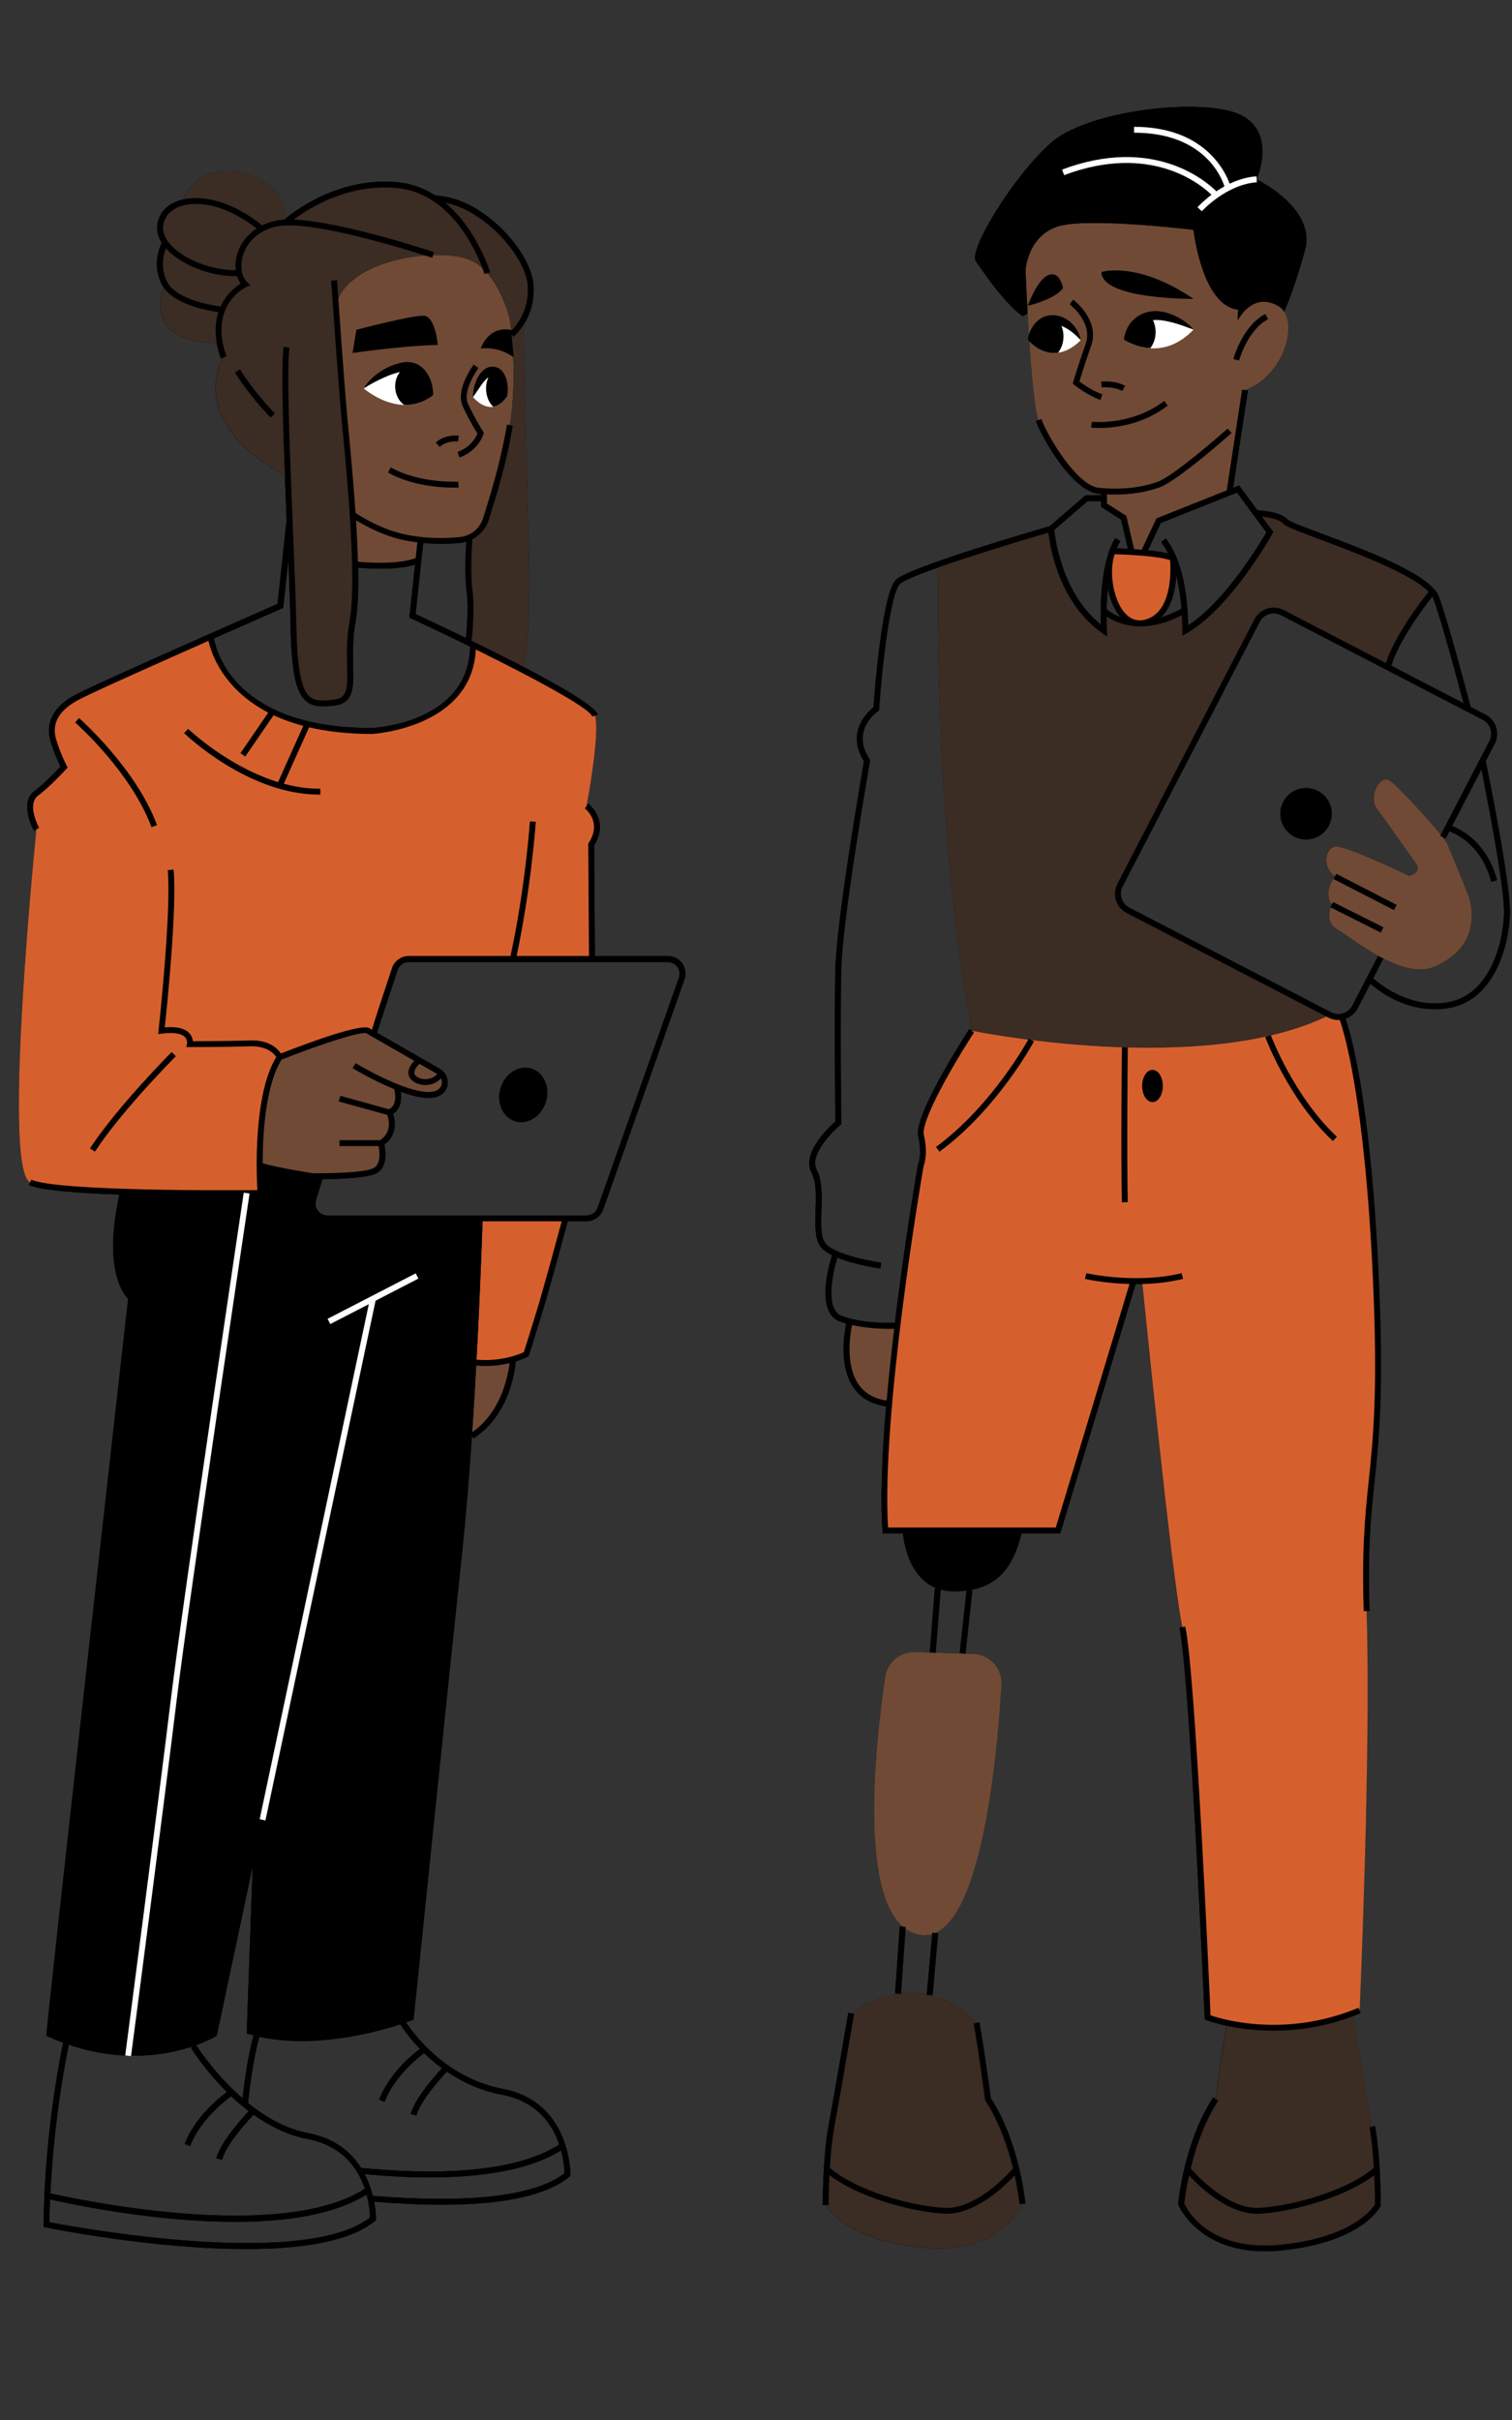 <?xml version="1.0" encoding="UTF-8"?><svg xmlns="http://www.w3.org/2000/svg" xmlns:xlink="http://www.w3.org/1999/xlink" contentScriptType="text/ecmascript" width="375" zoomAndPan="magnify" contentStyleType="text/css" viewBox="0 0 375 600" height="600" preserveAspectRatio="xMidYMid meet" version="1.0"><rect x="0" y="0" width="375" height="600" fill="#333333" stroke="none"/><path fill="rgb(0%, 0%, 0%)" d="M 368.488 188.691 L 370.703 184.43 C 372.078 181.789 371.039 178.535 368.398 177.164 L 364.738 175.266 C 364.066 172.715 359.398 154.973 356.887 147.969 C 354.902 142.441 338.578 136.344 327.781 132.301 C 323.887 130.844 319.859 129.34 319.379 128.859 C 317.832 126.977 313.25 126.598 311.863 126.523 L 307.312 120.352 L 305.824 120.949 L 309.5 96.832 L 308.785 96.73 C 317.801 93.609 321.844 81.441 318.211 76.934 C 318.297 77.051 318.414 77.152 318.488 77.27 C 318.488 77.27 320.809 72.441 323.668 62.023 C 326.527 51.637 311.746 44.5 311.676 44.473 C 311.734 44.355 316.766 32.902 307.676 28.48 C 298.543 24.062 269.859 27.199 260.582 35.484 C 251.301 43.758 240.168 62.023 242.023 64.738 C 243.699 67.203 249.113 75.211 253.652 78.422 C 254.074 78.188 254.48 77.953 254.891 77.723 C 254.992 79.398 255.094 81.18 255.211 82.988 C 255.082 83.426 254.977 83.863 254.934 84.316 C 255.066 84.449 255.195 84.578 255.328 84.711 C 255.898 93.086 256.684 101.781 257.605 104.156 L 256.918 104.422 C 258.785 109.277 266.141 121.766 272.371 122.395 C 272.617 122.426 272.867 122.426 273.113 122.453 L 273.113 122.805 L 269.219 122.805 L 260.375 130.449 C 256.234 131.645 225.684 140.574 222.27 143.695 C 218.84 146.832 216.93 171.227 216.637 175.383 C 215.25 176.465 209.719 181.453 214.285 188.746 C 213.676 192.293 207.457 228.168 207.184 240.379 C 206.918 252.316 207.152 275.016 207.184 278.066 C 205.68 279.379 198.703 285.871 201.273 290.73 C 202.512 293.062 202.395 296.637 202.281 300.109 C 202.176 303.539 202.074 306.777 203.285 308.762 C 203.871 309.711 204.992 310.527 206.363 311.211 C 205.488 313.984 202.324 325.363 208.219 327.609 C 208.758 327.816 209.328 328.004 209.895 328.164 C 209.371 330.586 208 338.727 211.75 344.098 C 213.543 346.664 216.242 348.195 219.773 348.68 C 218.797 360.191 218.301 371.219 218.883 379.492 L 218.926 380.176 L 223.945 380.176 C 224.195 382.746 225.566 391.398 232.566 393.891 L 231.867 393.832 L 230.613 409.676 L 231.344 409.734 L 226.895 409.605 C 223.23 409.488 220.066 412.129 219.523 415.762 C 217.293 430.848 213.02 468.285 223.902 477.707 L 223.156 477.648 L 221.992 494.266 L 222.734 494.324 C 219.203 494.836 215.309 496.281 211.105 499.184 L 210.375 499.055 C 210.348 499.258 206.875 519.551 205.461 527.168 C 204.031 534.855 204.047 546.602 204.047 546.719 L 204.773 546.719 C 204.773 546.719 209.035 555.281 228.73 557.281 C 248.355 559.266 253.52 546.527 253.562 546.426 L 254.293 546.352 C 254.234 545.727 252.773 531.047 245.699 520.18 C 245.523 518.809 244.27 509.25 242.914 501.418 L 242.184 501.547 C 242.152 501.52 237.805 496.398 230.539 494.648 L 231.285 494.719 L 232.672 479.312 L 231.91 479.242 C 243.773 474.047 247.363 434.449 248.355 417.703 C 248.602 413.633 245.438 410.16 241.352 410.027 L 239.441 409.969 L 241.148 394.344 L 240.387 394.258 C 249.215 392.812 251.812 386.086 253.375 380.148 L 262.945 380.148 L 281.648 318.348 C 281.691 318.348 281.723 318.348 281.766 318.348 C 282.262 318.348 282.785 318.316 283.297 318.316 C 284.055 325.832 290.797 392.637 293.219 403.402 L 292.504 403.562 C 295.027 414.785 298.734 499.344 298.762 500.207 L 298.777 500.672 L 299.215 500.848 C 299.273 500.875 301.082 501.562 304.176 502.234 C 302.746 510.594 301.492 520.426 301.492 520.426 L 300.879 520.02 C 293.73 530.887 292.254 545.695 292.195 546.324 L 292.184 546.496 L 292.242 546.66 C 292.285 546.773 297.055 558.168 313.762 558.168 C 315.043 558.168 316.402 558.098 317.832 557.949 C 337.703 555.938 342.184 547.359 342.355 546.992 L 342.43 546.848 L 342.43 546.672 C 342.43 546.555 342.445 534.812 341.016 527.125 L 340.301 527.254 C 339.031 520.398 336.125 503.488 335.5 499.84 C 336.141 499.605 336.785 499.375 337.426 499.098 L 337.148 498.41 C 337.148 498.293 340.008 434.16 338.871 399.363 L 339.598 399.332 C 339.09 383.941 339.934 375.887 340.824 367.352 C 341.977 356.336 343.16 344.945 341.891 316.887 C 339.875 272.625 334.914 256.094 333.648 252.52 C 334.902 252.082 335.996 251.191 336.668 249.922 L 339.816 243.84 C 341.816 245.602 347.77 250.168 355.766 250.168 C 356.801 250.168 357.867 250.098 358.961 249.922 C 370.543 248.141 374.133 234.473 374.426 226.68 C 374.762 219.457 369.129 191.812 368.488 188.691 Z M 229.855 494.5 C 227.914 494.105 225.77 493.961 223.465 494.211 L 224.586 478.219 C 225.492 478.875 226.5 479.371 227.609 479.633 C 228.891 479.941 230.086 479.867 231.211 479.516 Z M 238.738 409.953 L 232.07 409.75 L 233.312 394.109 C 234.332 394.402 235.473 394.562 236.742 394.562 C 237.805 394.562 238.785 394.477 239.719 394.359 L 238.023 409.867 Z M 362.988 174.363 L 345.043 165.055 C 347.082 158.504 353.301 150.332 355.238 147.898 C 355.34 148.086 355.445 148.277 355.516 148.465 C 357.734 154.68 361.703 169.488 362.988 174.363 Z M 307.109 79.211 L 306.961 79.211 C 306.992 78.422 307.02 77.605 307.051 76.758 C 307.02 77.59 306.992 78.395 306.977 79.164 Z M 287.895 153.078 C 290.738 150.406 291.555 145.984 291.715 142.645 C 292.301 144.922 292.766 147.648 293.027 150.934 C 291.176 151.926 289.469 152.609 287.895 153.078 Z M 277.984 153.047 C 276.105 152.363 274.922 151.441 274.469 151.047 C 274.5 149.504 274.586 147.723 274.746 145.883 C 275.316 148.73 276.426 151.355 277.984 153.047 Z M 306.801 122.133 L 314.082 131.996 C 312.578 134.59 303.984 149.008 294.676 155.062 C 294.504 145.359 292.574 137.902 289.117 133.496 L 287.965 134.402 C 288.551 135.133 289.148 136.066 289.73 137.23 C 288.332 136.898 286.551 136.633 284.711 136.445 L 287.895 129.66 Z M 317.832 76.48 C 317.57 76.219 317.277 76 316.941 75.809 C 317.277 76 317.57 76.234 317.832 76.48 Z M 254.352 67.145 C 254.367 67.523 254.422 68.91 254.527 70.965 C 254.422 68.895 254.367 67.508 254.352 67.145 Z M 269.742 124.262 L 273.086 124.262 L 273.086 125.648 L 278.043 128.844 L 279.75 136.078 C 278.598 136.02 277.621 135.977 276.938 135.965 C 277.215 135.336 277.52 134.738 277.855 134.199 L 276.629 133.41 C 272.91 139.273 272.879 150.668 273.012 154.844 C 263.453 147.184 261.703 133.746 261.457 131.395 Z M 208.742 326.227 C 204.645 324.664 206.422 315.895 207.707 311.797 C 211.922 313.547 217.496 314.363 218.371 314.496 L 218.578 313.051 C 215.25 312.582 206.262 310.773 204.539 307.973 C 203.547 306.367 203.652 303.336 203.754 300.141 C 203.871 296.492 203.988 292.715 202.57 290.027 C 200.688 286.484 206.133 280.824 208.395 278.941 L 208.656 278.723 L 208.656 278.371 C 208.656 278.125 208.379 253.117 208.656 240.395 C 208.934 227.715 215.715 189.098 215.773 188.703 L 215.82 188.426 L 215.66 188.18 C 210.988 181.016 217.453 176.551 217.73 176.363 L 218.023 176.156 L 218.051 175.809 C 218.84 164.5 220.883 146.906 223.246 144.746 C 224.18 143.887 227.84 142.398 232.625 140.703 C 232.508 148.234 231.957 208.516 241.031 255.523 L 240.418 255.129 C 239.004 257.32 226.586 276.664 227.77 281.668 C 228.82 286.164 227.754 288.598 227.754 288.613 L 227.695 288.805 C 227.637 289.137 224.527 307.027 221.977 327.945 C 220.035 328.035 213.617 328.094 208.742 326.227 Z M 335.426 249.309 C 334.434 251.234 332.055 251.992 330.129 250.988 L 280.117 225.062 C 279.184 224.578 278.496 223.762 278.176 222.758 C 277.855 221.75 277.941 220.684 278.438 219.75 L 312.418 154.199 C 313.41 152.273 315.805 151.531 317.715 152.523 L 367.727 178.449 C 369.656 179.441 370.414 181.816 369.406 183.742 L 357.355 206.969 C 354.102 202.914 346.836 195.066 344.777 193.59 C 342.211 191.738 339.207 197.59 341.496 200.578 C 343.785 203.57 351.488 214.57 351.488 214.57 C 351.488 214.57 352.203 216.426 349.492 217.141 C 349.492 217.141 333.5 209.438 331.078 209.859 C 328.656 210.281 327.797 214.996 331.078 217.285 C 331.078 217.285 327.941 220.859 330.289 224.273 C 330.289 224.273 330.277 224.289 330.262 224.316 L 329.957 224.914 L 330 224.945 C 329.547 226.227 328.977 229.043 331.777 230.547 C 333.66 231.555 337.777 234.836 342.445 237.332 L 341.789 236.996 Z M 373.023 226.695 C 372.746 234.047 369.434 246.918 358.801 248.551 C 349.504 249.98 342.27 244.086 340.562 242.555 L 343.086 237.695 C 347.449 239.941 352.234 241.371 356.055 239.562 C 360.637 237.391 362.855 234.867 364.039 232.078 C 365.48 228.637 365.305 224.727 363.906 221.27 C 362.156 216.949 359.484 210.43 358.918 209.16 C 358.785 208.867 358.391 208.312 357.852 207.613 L 358.508 207.949 L 359.457 206.125 C 361.324 206.781 367.465 209.598 369.875 218.629 L 371.289 218.246 C 368.777 208.867 362.445 205.688 360.129 204.824 L 367.422 190.762 C 368.809 197.691 373.258 220.422 373.023 226.695 Z M 326.848 196.102 C 323.727 194.48 319.875 195.707 318.254 198.828 C 316.637 201.953 317.859 205.805 320.984 207.422 C 324.105 209.043 327.957 207.816 329.574 204.695 C 331.195 201.57 329.984 197.719 326.848 196.102 Z M 131.781 264.934 C 128.688 263.984 125.273 266.145 124.164 269.75 C 123.055 273.352 124.676 277.043 127.77 277.992 C 130.863 278.941 134.277 276.781 135.387 273.176 C 136.492 269.59 134.875 265.898 131.781 264.934 Z M 165.629 237.023 L 147.539 237.023 L 147.348 209.609 C 151.258 203.324 145.961 199.312 145.906 199.266 L 145.465 199.852 C 145.465 199.82 148.895 181.805 147.555 177.426 L 148.254 177.207 C 147.625 175.137 139.367 170.32 129.941 165.406 C 132.234 155.777 130.82 126.918 130.629 116.531 C 130.469 107.324 129.93 86.168 129.781 80.594 C 131.199 78.449 132.613 75.109 132.293 70.633 C 131.707 62.418 119.816 48.938 107.984 48.484 C 105.375 46.805 102.355 45.582 98.852 45.215 C 84.465 43.684 73.277 52.133 70.797 54.188 C 71 46.18 62.172 41.789 54.676 42.516 C 48.516 43.113 46.195 47.578 45.496 49.434 C 44.387 49.68 43.367 50.047 42.477 50.57 C 40.742 51.59 39.59 53.125 39.121 54.992 C 38.699 56.727 39.035 58.508 40.086 60.199 C 39.441 61.555 37.648 66.18 40.289 70.852 C 40.375 71.012 40.492 71.156 40.594 71.316 C 39.5 74.336 36.961 84.781 53.754 85.105 C 53.961 86.27 54.281 87.512 54.746 88.84 L 55.418 88.605 C 55.258 88.852 45.539 104.012 70.637 117.945 C 70.766 121.535 70.926 125.227 71.074 128.887 L 68.824 149.723 C 64.199 151.777 24.238 169.316 18.781 172.219 C 11.867 175.91 11.562 180.52 12.523 183.73 C 13.414 186.707 14.523 189.082 15.004 190.062 C 13.984 191.156 10.891 194.395 8.598 196.07 C 5.199 198.566 7.316 203.805 8.379 205.934 L 9.035 205.613 C 9.008 205.863 0.398 289.926 7.477 293.164 L 7.168 293.836 C 10 295.121 19.309 295.82 29.625 296.199 C 25.102 316.363 31.781 322.023 31.781 322.023 C 31.781 322.023 11.504 501.883 11.504 504.742 C 13.152 505.5 14.77 506.145 16.359 506.711 L 15.645 506.551 C 15.602 506.758 11.066 527.488 10.789 551.547 L 10.789 552.145 L 11.387 552.262 C 13.035 552.598 38.289 557.617 61.035 557.617 C 74.211 557.617 86.539 555.938 92.973 550.684 L 93.234 550.465 L 93.234 550.133 C 93.234 550.074 93.25 548.336 92.781 545.871 C 98.883 546.367 104.484 546.629 109.547 546.629 C 124.938 546.629 135.547 544.309 141.191 539.715 L 141.453 539.496 L 141.453 539.16 C 141.453 538.984 141.629 521.098 124.676 517.875 C 110.348 515.16 102.297 503.852 100.703 501.402 C 101.902 500.992 102.574 500.715 102.574 500.715 C 102.574 500.715 110.859 420.227 114.566 385.398 C 115.559 376.18 116.375 365.996 117.059 356.004 L 117.453 356.613 C 126.297 350.852 127.711 340.027 127.914 337.531 C 129.711 336.977 130.773 336.422 130.863 336.363 L 131.125 336.219 L 131.211 335.941 C 131.211 335.941 132.672 331.375 134.672 324.797 C 136.449 318.973 140.055 305.594 140.812 302.766 L 145.48 302.766 C 147.336 302.766 148.996 301.582 149.609 299.848 L 169.758 242.848 C 170.238 241.488 170.035 240.031 169.203 238.848 C 168.371 237.711 167.074 237.023 165.629 237.023 Z M 126.91 82.93 C 126.938 83.309 126.98 83.703 127.012 84.125 C 126.965 83.703 126.938 83.309 126.91 82.93 Z M 127.012 84.215 C 127.039 84.621 127.082 85.059 127.113 85.512 C 127.082 85.059 127.055 84.621 127.012 84.215 Z M 83.926 73.988 C 83.941 73.973 83.941 73.957 83.957 73.93 C 83.941 73.957 83.926 73.973 83.926 73.988 Z M 85.516 71.449 C 85.574 71.375 85.633 71.316 85.691 71.242 C 85.633 71.316 85.574 71.375 85.516 71.449 Z M 84.539 72.82 C 84.57 72.762 84.598 72.719 84.625 72.66 C 84.598 72.703 84.582 72.762 84.539 72.82 Z M 89.383 68.094 C 89.426 68.062 89.457 68.047 89.5 68.02 C 89.457 68.047 89.426 68.078 89.383 68.094 Z M 92.637 66.355 C 92.652 66.34 92.68 66.34 92.695 66.328 C 92.68 66.34 92.664 66.355 92.637 66.355 Z M 96.227 65.027 C 96.242 65.027 96.254 65.027 96.254 65.016 C 96.242 65.027 96.227 65.027 96.227 65.027 Z M 99.961 64.082 C 99.977 64.082 99.988 64.082 100.004 64.066 C 100.004 64.082 99.977 64.082 99.961 64.082 Z M 101.754 63.758 C 101.812 63.746 101.887 63.746 101.945 63.73 C 101.887 63.746 101.828 63.746 101.754 63.758 Z M 103.754 63.48 C 103.77 63.48 103.797 63.48 103.812 63.48 C 103.785 63.48 103.77 63.48 103.754 63.48 Z M 87.996 69.07 C 88.012 69.055 88.012 69.055 88.027 69.039 C 88.027 69.039 88.012 69.055 87.996 69.07 Z M 120.883 67.715 C 120.941 67.773 120.984 67.828 121.027 67.887 C 120.969 67.828 120.91 67.77 120.883 67.715 Z M 118.344 65.453 C 118.52 65.582 118.707 65.699 118.883 65.832 C 118.723 65.699 118.535 65.582 118.344 65.453 Z M 126.457 105.383 C 126.574 104.684 126.66 103.996 126.762 103.297 C 126.676 103.996 126.574 104.699 126.457 105.383 Z M 121.262 68.18 C 121.48 68.441 121.684 68.719 121.891 68.996 C 121.699 68.719 121.48 68.457 121.262 68.18 Z M 122.109 69.305 C 122.34 69.652 122.574 70.004 122.793 70.355 C 122.59 70.004 122.355 69.652 122.109 69.305 Z M 122.852 70.441 C 123.086 70.82 123.305 71.199 123.508 71.594 C 123.305 71.199 123.086 70.82 122.852 70.441 Z M 123.699 71.945 C 123.844 72.207 123.977 72.469 124.105 72.746 C 123.977 72.469 123.844 72.207 123.699 71.945 Z M 124.297 73.141 C 124.414 73.402 124.531 73.664 124.648 73.914 C 124.543 73.664 124.43 73.402 124.297 73.141 Z M 124.793 74.25 C 124.938 74.586 125.07 74.922 125.188 75.242 C 125.07 74.922 124.938 74.586 124.793 74.25 Z M 125.332 75.637 C 125.406 75.84 125.477 76.027 125.535 76.219 C 125.477 76.016 125.422 75.824 125.332 75.637 Z M 125.684 76.598 C 125.742 76.773 125.801 76.934 125.844 77.094 C 125.801 76.949 125.742 76.773 125.684 76.598 Z M 119.672 66.504 C 119.613 66.457 119.57 66.414 119.512 66.355 C 119.555 66.398 119.613 66.445 119.672 66.504 C 119.672 66.488 119.672 66.504 119.672 66.504 Z M 117.73 65.027 C 117.324 64.797 116.914 64.578 116.477 64.387 C 116.898 64.578 117.324 64.797 117.73 65.027 Z M 114.551 63.805 C 114.625 63.816 114.695 63.832 114.77 63.848 C 114.695 63.832 114.625 63.816 114.551 63.805 Z M 115.512 64.066 C 115.559 64.082 115.617 64.094 115.66 64.109 C 115.617 64.094 115.559 64.082 115.512 64.066 Z M 113.516 63.598 C 113.602 63.613 113.691 63.629 113.777 63.645 C 113.691 63.629 113.602 63.613 113.516 63.598 Z M 108.742 63.203 C 108.848 63.203 108.961 63.203 109.066 63.203 C 108.949 63.219 108.848 63.219 108.742 63.203 Z M 110.012 63.25 C 110.129 63.25 110.262 63.262 110.379 63.262 C 110.246 63.25 110.129 63.25 110.012 63.25 Z M 111.238 63.32 C 111.355 63.336 111.473 63.336 111.59 63.352 C 111.473 63.336 111.355 63.32 111.238 63.32 Z M 112.406 63.438 C 112.508 63.453 112.609 63.469 112.711 63.48 C 112.609 63.469 112.508 63.453 112.406 63.438 Z M 86.758 70.121 C 86.715 70.164 86.668 70.207 86.625 70.25 C 86.668 70.207 86.715 70.164 86.758 70.121 Z M 127.07 100.48 C 127.129 99.855 127.172 99.242 127.215 98.613 C 127.172 99.227 127.129 99.855 127.07 100.48 Z M 126.852 102.641 C 126.922 102.086 126.98 101.531 127.023 100.977 C 126.965 101.531 126.91 102.086 126.852 102.641 Z M 127.391 93.145 C 127.391 92.809 127.391 92.473 127.391 92.152 C 127.391 92.473 127.391 92.809 127.391 93.145 Z M 127.301 88.957 C 127.301 88.809 127.289 88.664 127.289 88.504 C 127.289 88.664 127.301 88.809 127.301 88.957 Z M 127.375 91.289 C 127.359 90.777 127.359 90.27 127.332 89.773 C 127.348 90.27 127.359 90.766 127.375 91.289 Z M 127.375 94.047 C 127.375 94.574 127.359 95.098 127.348 95.621 C 127.359 95.098 127.375 94.574 127.375 94.047 Z M 127.316 96.527 C 127.301 96.949 127.289 97.359 127.258 97.781 C 127.289 97.359 127.301 96.938 127.316 96.527 Z M 126.805 81.98 C 126.617 80.262 126.469 79.223 126.469 79.223 C 126.469 79.223 126.457 79.18 126.441 79.121 C 126.457 79.18 126.469 79.223 126.469 79.223 C 126.469 79.223 126.617 80.246 126.805 81.98 Z M 125.961 77.43 C 126.031 77.664 126.09 77.883 126.148 78.07 C 126.09 77.867 126.031 77.664 125.961 77.43 Z M 126.223 78.305 C 126.25 78.422 126.281 78.523 126.309 78.625 C 126.281 78.539 126.25 78.422 126.223 78.305 Z M 126.367 78.816 C 126.398 78.902 126.414 78.961 126.426 79.02 C 126.398 78.977 126.383 78.891 126.367 78.816 Z M 104.965 134.637 C 106.469 134.766 107.914 134.84 109.254 134.84 C 111.094 134.84 112.758 134.738 114.141 134.605 C 114.668 134.562 115.164 134.445 115.645 134.301 C 115.484 136.734 115.191 142.617 115.734 146.699 C 116.242 150.582 115.777 155.965 115.559 158.184 C 110.129 155.543 105.477 153.367 103.07 152.246 Z M 53.754 504.742 L 62.668 462.68 L 61.18 504.176 C 61.75 504.348 62.32 504.508 62.887 504.656 C 62.727 505.18 61.254 510.215 60.16 520.25 C 53.566 514.531 49.277 508.039 48.648 507.062 C 51.93 505.879 53.754 504.742 53.754 504.742 Z M 69.848 150.887 L 70.242 150.715 L 71.523 138.793 C 71.773 145.082 71.977 150.828 72.066 155.367 C 72.285 166.426 73.348 171.59 75.859 173.777 C 77.039 174.816 78.441 175.121 80.09 175.121 C 80.98 175.121 81.941 175.035 82.977 174.918 C 87.809 174.363 87.707 170.309 87.59 165.172 C 87.516 162.137 87.414 158.344 88.188 154.156 C 88.77 150.945 88.93 146.148 88.828 140.734 C 90.93 140.91 92.797 140.996 94.402 140.996 C 98.91 140.996 101.566 140.426 102.938 139.977 L 101.523 153.137 L 102.004 153.355 C 106.395 155.383 111.473 157.805 116.594 160.312 C 116.23 179.09 93.176 180.461 92.215 180.504 C 58.496 180.504 53.668 161.727 53.055 158.285 C 62.203 154.242 69.672 150.961 69.848 150.887 Z M 17.062 506.945 C 22.285 508.711 27.145 509.5 31.504 509.66 L 32.512 509.789 C 32.512 509.777 32.512 509.73 32.527 509.688 C 38.961 509.789 44.258 508.566 47.949 507.309 L 47.336 507.691 C 47.582 508.098 50.852 513.32 56.266 518.691 C 54.18 520.223 48.344 524.949 45.805 531.543 L 47.16 532.07 C 49.609 525.691 55.594 520.996 57.328 519.727 C 58.672 520.996 60.129 522.25 61.691 523.434 C 59.941 525.285 54.863 530.902 53.637 535.09 L 55.039 535.496 C 56.191 531.559 61.34 525.926 62.887 524.309 C 66.785 527.078 71.262 529.371 76.195 530.305 C 85.008 531.98 88.828 537.758 90.492 542.66 C 69.527 556.199 18.402 545.156 12.496 543.812 C 13.43 524.074 16.797 508.172 17.062 506.945 Z M 12.246 550.961 C 12.277 549.051 12.336 547.156 12.406 545.301 C 17.004 546.352 37.938 550.875 58.309 550.875 C 70.648 550.875 82.758 549.195 90.914 544.105 C 91.629 546.746 91.746 548.949 91.762 549.797 C 75.289 562.621 18.695 552.203 12.246 550.961 Z M 139.996 538.824 C 132.715 544.484 116.285 546.41 92.445 544.41 C 92.039 542.75 91.398 540.895 90.434 539.043 C 95.453 539.508 100.922 539.859 106.484 539.859 C 118.594 539.859 130.949 538.27 139.148 533.164 C 139.863 535.789 139.98 537.992 139.996 538.824 Z M 104.133 507.98 C 101.812 509.746 96.43 514.328 94.023 520.574 L 95.379 521.098 C 97.684 515.117 103.082 510.621 105.168 509.031 C 106.453 510.273 107.926 511.555 109.605 512.781 C 107.637 514.898 103.012 520.148 101.844 524.117 L 103.242 524.527 C 104.336 520.805 109.008 515.566 110.816 513.629 C 114.492 516.121 119.016 518.312 124.398 519.332 C 133.211 520.996 137.035 526.789 138.695 531.691 C 126.91 539.305 105.594 539.07 89.543 537.496 C 87.121 533.66 83.109 530.129 76.441 528.875 C 70.824 527.809 65.746 524.832 61.516 521.391 C 62.641 510.492 64.289 505.109 64.305 505.051 L 63.648 504.844 C 77.359 508.082 92.695 504.043 99.262 501.914 C 99.727 502.641 101.348 505.094 104.133 507.98 Z M 117.703 345.762 C 117.527 348.824 117.324 351.945 117.117 355.098 C 117.324 351.945 117.512 348.824 117.703 345.762 Z M 168.387 242.395 L 148.238 299.395 C 147.832 300.562 146.723 301.352 145.48 301.352 L 81.168 301.352 C 80.234 301.352 79.375 300.914 78.82 300.152 C 78.266 299.395 78.105 298.445 78.383 297.559 L 79.988 292.348 C 83.809 292.32 90.957 292.102 93.293 290.934 C 96.254 289.461 95.641 285.242 95.32 283.754 C 98.371 281.598 98.18 278.168 97.496 276.152 C 99.449 274.898 99.656 272.492 99.379 270.668 C 101.363 271.398 103.332 271.953 105.066 272.141 C 105.492 272.184 105.898 272.215 106.277 272.215 C 108.234 272.215 109.621 271.617 110.438 270.422 C 111.004 269.59 111.18 268.566 110.945 267.562 C 110.699 266.465 109.984 265.504 109.008 264.949 C 101.449 260.617 96.195 257.598 93.496 256.051 C 94.008 254.402 95.859 248.812 98.605 240.527 C 98.996 239.328 100.121 238.527 101.375 238.527 L 165.613 238.527 C 166.578 238.527 167.453 238.98 168.008 239.77 C 168.562 240.555 168.707 241.488 168.387 242.395 Z M 168.387 242.395 " fill-opacity="1" fill-rule="nonzero"/><path fill="rgb(43.919%, 29.019%, 20.779%)" d="M 126.457 105.383 C 124.879 114.91 122.227 123.195 120.52 128.652 C 119.629 131.543 117.09 133.586 114.07 133.875 C 111.441 134.125 108.016 134.242 104.324 133.832 L 103.785 138.836 C 103.785 138.836 100.105 141.082 88.07 139.93 C 87.984 136.008 87.766 131.777 87.488 127.59 C 86.801 117.07 85.723 106.871 85.34 102.641 C 84.816 96.922 83.867 83.543 83.301 75.648 C 86.496 63.789 109.168 61.367 116.461 64.387 C 123.785 67.438 126.457 79.211 126.457 79.211 C 126.457 79.211 128.543 92.703 126.457 105.383 Z M 108.641 265.547 C 104.336 263.082 92.941 256.547 91.25 255.539 C 89.148 254.312 69.367 262.105 69.367 262.105 C 65.105 268.609 64.391 281.129 64.406 288.934 C 67.645 290.086 77.535 291.605 77.535 291.605 C 77.535 291.605 89.91 291.793 92.957 290.277 C 96.008 288.746 94.477 283.418 94.477 283.418 C 98.852 280.766 96.574 275.816 96.574 275.816 C 99.887 274.332 98.445 269.793 98.34 269.488 C 100.703 270.422 103.098 271.18 105.141 271.398 C 107.797 271.691 109.152 270.961 109.824 269.984 C 110.832 268.496 110.188 266.438 108.641 265.547 Z M 364.039 232.078 C 365.48 228.637 365.305 224.727 363.906 221.27 C 362.156 216.949 359.484 210.43 358.918 209.16 C 358.055 207.234 347.359 195.461 344.793 193.605 C 342.227 191.754 339.219 197.605 341.512 200.594 C 343.801 203.586 351.504 214.586 351.504 214.586 C 351.504 214.586 352.219 216.438 349.504 217.152 C 349.504 217.152 333.516 209.449 331.094 209.875 C 328.672 210.297 327.812 215.008 331.094 217.301 C 331.094 217.301 327.957 220.875 330.305 224.289 C 330.305 224.289 328.09 228.562 331.809 230.562 C 335.516 232.559 347.93 243.398 356.07 239.547 C 360.637 237.402 362.855 234.867 364.039 232.078 Z M 118.141 337.84 C 117.832 343.645 117.469 349.801 117.047 356.031 C 126.66 349.773 127.215 336.992 127.215 336.992 C 125.039 337.621 121.875 338.176 118.141 337.84 Z M 316.941 75.809 C 310.625 72.266 307.109 79.211 307.109 79.211 L 306.961 79.211 C 306.992 78.422 307.02 77.605 307.051 76.758 C 298.105 75.809 296.004 56.977 296.004 56.977 C 296.004 56.977 272.414 54.117 263.66 55.824 C 254.906 57.543 254.336 67.027 254.336 67.027 C 254.336 67.027 255.664 99.211 257.574 104.156 C 259.473 109.105 266.707 121.098 272.414 121.664 C 272.879 121.711 273.348 121.754 273.812 121.766 L 273.812 125.238 L 278.688 128.375 L 280.684 136.852 C 281.617 136.91 282.609 136.984 283.602 137.07 L 287.352 129.09 L 304.906 122.102 L 308.77 96.719 C 318.664 93.289 322.602 78.961 316.941 75.809 Z M 210.758 327.625 C 210.758 327.625 205.781 346.605 220.531 348.035 L 220.547 348.035 C 221.102 341.574 221.816 334.992 222.574 328.66 C 222.195 328.691 216.156 329.027 210.758 327.625 Z M 241.379 410.043 L 226.895 409.605 C 223.23 409.488 220.066 412.129 219.523 415.762 C 217.074 432.348 212.141 475.941 227.609 479.633 C 242.969 483.297 247.273 436.363 248.383 417.715 C 248.617 413.633 245.449 410.16 241.379 410.043 Z M 241.379 410.043 " fill-opacity="1" fill-rule="nonzero"/><path fill="rgb(23.14%, 17.249%, 14.119%)" d="M 130.645 116.531 C 130.832 127.195 132.32 157.352 129.77 166.148 C 125.246 163.801 120.461 161.406 116.172 159.305 C 116.23 158.883 117.117 151.59 116.461 146.598 C 115.82 141.652 116.418 133.816 116.461 133.25 C 118.375 132.375 119.875 130.738 120.52 128.652 C 122.227 123.195 124.879 114.91 126.457 105.383 C 127.871 96.762 127.359 87.758 126.895 82.887 C 126.676 80.594 126.457 79.211 126.457 79.211 C 126.457 79.211 124.879 72.281 120.852 67.684 C 119.613 66.285 118.168 65.102 116.461 64.387 C 114.406 63.539 111.137 63.117 107.418 63.219 C 97.949 63.48 85.59 67.145 83.301 75.648 C 83.867 83.543 84.816 96.922 85.34 102.641 C 85.723 106.871 86.801 117.07 87.488 127.59 C 88.156 137.832 88.48 148.395 87.441 154.023 C 85.344 165.434 89.527 173.43 82.875 174.188 C 76.207 174.945 73.16 174.566 72.781 155.352 C 72.605 146.102 71.934 131.746 71.422 118.352 C 45.148 104.188 55.461 88.574 55.461 88.574 C 55.023 87.352 54.719 86.199 54.512 85.105 C 33.973 85.074 40.961 70.484 40.961 70.484 C 38.055 65.336 40.961 60.141 40.961 60.141 C 39.879 58.594 39.426 56.902 39.863 55.152 C 40.508 52.57 42.535 50.922 45.262 50.234 C 45.262 50.234 46.898 43.262 54.703 42.504 C 62.508 41.742 71.789 46.527 70.781 55.168 L 70.797 55.168 C 71.133 54.859 82.918 44.254 98.809 45.93 C 102.266 46.297 105.258 47.508 107.809 49.184 C 119.117 49.477 131.023 62.766 131.59 70.676 C 131.855 74.309 130.891 77.184 129.77 79.211 C 129.77 79.211 130.453 105.879 130.645 116.531 Z M 311.762 153.879 C 312.945 151.59 315.758 150.699 318.051 151.879 L 344.164 165.418 C 346.398 157.367 355.27 146.699 355.27 146.699 C 349.258 139.434 320.27 131.105 318.793 129.324 C 317.234 127.414 311.469 127.238 311.469 127.238 L 314.941 131.949 C 314.941 131.949 304.859 150.07 293.961 156.344 C 293.949 155.906 293.977 153.98 293.785 151.355 C 280.789 158.605 273.727 151.355 273.727 151.355 C 273.684 154.301 273.812 156.344 273.812 156.344 C 261.793 147.926 260.711 131.09 260.711 131.09 C 260.711 131.09 243.949 135.934 232.625 139.93 C 232.625 139.93 231.312 205.309 241.016 255.539 C 241.016 255.539 298.191 267.27 329.781 251.629 L 279.766 225.703 C 277.488 224.523 276.586 221.707 277.781 219.43 Z M 253.578 546.41 C 253.578 546.41 248.441 559.266 228.746 557.266 C 209.051 555.266 204.789 546.703 204.789 546.703 C 204.789 546.703 204.762 535 206.191 527.285 C 207.621 519.582 211.105 499.168 211.105 499.168 C 229.43 486.449 242.199 501.547 242.199 501.547 C 243.684 510.055 245.012 520.441 245.012 520.441 C 252.148 531.281 253.578 546.41 253.578 546.41 Z M 341.758 546.703 C 341.758 546.703 337.5 555.266 317.801 557.266 C 298.105 559.266 292.969 546.41 292.969 546.41 C 292.969 546.41 294.398 531.281 301.535 520.441 C 301.535 520.441 302.863 510.055 304.336 501.547 C 310.551 502.918 322.195 504.172 335.441 499.168 C 335.441 499.168 338.93 519.582 340.359 527.285 C 341.773 535 341.758 546.703 341.758 546.703 Z M 341.758 546.703 " fill-opacity="1" fill-rule="nonzero"/><path fill="rgb(83.919%, 37.65%, 17.65%)" d="M 140.242 302.078 C 140.242 302.078 135.969 318.055 133.969 324.621 C 131.973 331.188 130.512 335.754 130.512 335.754 C 130.512 335.754 125.449 338.48 118.141 337.84 C 119.234 317.836 119.699 302.078 119.699 302.078 Z M 145.48 199.852 C 145.48 199.852 148.91 181.805 147.566 177.426 C 146.766 174.77 130.191 166.191 117.324 159.875 C 117.324 180.008 92.199 181.234 92.199 181.234 C 54.703 181.234 52.238 157.848 52.238 157.848 C 38.988 163.699 22.445 171.078 19.117 172.859 C 13.414 175.91 12.086 179.719 13.223 183.512 C 14.363 187.316 15.879 190.176 15.879 190.176 C 15.879 190.176 11.883 194.555 9.035 196.641 C 6.176 198.742 7.898 203.309 9.035 205.586 C 9.035 205.586 0.387 289.91 7.477 293.137 C 14.551 296.359 64.609 295.793 64.609 295.793 C 64.609 295.793 62.887 272.012 69.367 262.105 C 69.367 262.105 89.148 254.312 91.25 255.539 C 91.512 255.699 91.98 255.977 92.637 256.355 C 92.637 256.152 96.242 245.27 97.918 240.25 C 98.414 238.762 99.816 237.754 101.391 237.754 L 146.809 237.754 L 146.621 209.391 C 150.426 203.496 145.48 199.852 145.48 199.852 Z M 284.594 154.215 C 292.488 151.648 290.883 138.34 290.883 138.34 C 287.223 136.883 275.945 136.664 275.945 136.664 C 273.316 143.23 276.703 156.781 284.594 154.215 Z M 341.203 316.977 C 338.93 266.672 332.727 252.082 332.727 252.082 C 331.766 252.258 330.73 252.125 329.781 251.629 C 298.191 267.27 241.016 255.539 241.016 255.539 C 241.016 255.539 227.316 276.664 228.453 281.523 C 229.59 286.367 228.379 288.949 228.379 288.949 C 228.379 288.949 217.598 350.605 219.598 379.434 L 262.418 379.434 L 281.125 317.602 C 281.809 317.617 282.523 317.617 283.254 317.602 L 283.254 317.617 C 283.254 317.617 290.68 391.996 293.246 403.402 C 295.816 414.828 299.535 500.176 299.535 500.176 C 299.535 500.176 316.664 507.02 337.207 498.453 C 337.207 498.453 340.066 434.23 338.93 399.406 C 337.777 364.582 343.496 367.281 341.203 316.977 Z M 341.203 316.977 " fill-opacity="1" fill-rule="nonzero"/><path fill="rgb(0%, 0%, 0%)" d="M 323.652 62.008 C 320.793 72.426 318.473 77.254 318.473 77.254 C 318.078 76.656 317.57 76.16 316.941 75.809 C 310.625 72.266 307.109 79.211 307.109 79.211 L 306.977 79.164 C 306.992 78.395 307.02 77.59 307.051 76.758 C 298.105 75.809 296.004 56.977 296.004 56.977 C 296.004 56.977 272.414 54.117 263.66 55.824 C 254.906 57.543 254.336 67.027 254.336 67.027 C 254.336 67.027 254.527 71.68 254.875 77.707 C 254.469 77.941 254.059 78.172 253.637 78.406 C 249.098 75.199 243.684 67.188 242.008 64.723 C 240.156 62.008 251.285 43.742 260.566 35.469 C 269.844 27.184 298.527 24.047 307.66 28.469 C 316.797 32.902 311.66 44.457 311.66 44.457 C 311.66 44.457 326.512 51.59 323.652 62.008 Z M 81.168 302.078 C 78.703 302.078 76.953 299.688 77.668 297.34 L 79.449 291.617 C 78.281 291.617 77.535 291.605 77.535 291.605 C 77.535 291.605 67.645 290.086 64.406 288.934 C 64.406 293.004 64.609 295.793 64.609 295.793 C 64.609 295.793 45.922 296.012 29.77 295.426 L 29.785 295.441 C 24.926 316.203 31.781 321.98 31.781 321.98 C 31.781 321.98 11.504 501.883 11.504 504.742 C 35.766 515.875 53.754 504.742 53.754 504.742 L 62.668 462.68 L 61.18 504.176 C 79.727 509.879 102.559 500.746 102.559 500.746 C 102.559 500.746 110.844 420.254 114.551 385.43 C 118.27 350.605 119.699 302.078 119.699 302.078 Z M 223.887 379.434 C 223.887 379.434 224.457 394.562 236.727 394.562 C 249.012 394.562 251.855 386.277 253.578 379.434 Z M 223.887 379.434 " fill-opacity="1" fill-rule="nonzero"/><path fill="rgb(100%, 100%, 100%)" d="M 296.02 81.719 C 287.645 90.473 278.703 84.199 278.703 84.199 C 283.457 72.383 296.02 81.719 296.02 81.719 Z M 261.469 79.238 C 257.02 78.816 254.906 84.316 254.906 84.316 C 261.895 91.523 268.035 84.316 268.035 84.316 C 268.035 84.316 265.922 79.66 261.469 79.238 Z M 90.199 96.293 C 90.199 96.293 99.246 104.273 107.43 97.988 C 107.43 97.988 105.914 89.613 99.816 90.941 C 93.73 92.281 90.199 96.293 90.199 96.293 Z M 117.324 98.453 C 117.324 98.453 121.699 103.969 125.699 98.453 C 125.699 98.453 125.316 92.18 122.27 91.988 C 119.219 91.801 117.324 98.453 117.324 98.453 Z M 117.324 98.453 " fill-opacity="1" fill-rule="nonzero"/><path fill="rgb(0%, 0%, 0%)" d="M 124.676 517.902 C 108.656 514.867 100.473 501.066 100.383 500.934 L 99.129 501.664 C 99.172 501.723 100.852 504.566 104.148 507.98 C 101.828 509.746 96.445 514.328 94.039 520.574 L 95.395 521.098 C 97.699 515.117 103.098 510.621 105.184 509.031 C 106.469 510.273 107.941 511.555 109.621 512.781 C 107.648 514.898 103.023 520.148 101.859 524.117 L 103.258 524.527 C 104.352 520.805 109.02 515.566 110.832 513.629 C 114.508 516.121 119.031 518.312 124.414 519.332 C 133.227 520.996 137.047 526.789 138.711 531.691 C 126.922 539.305 105.605 539.07 89.559 537.496 C 87.137 533.66 83.125 530.129 76.457 528.875 C 70.84 527.809 65.762 524.832 61.531 521.391 C 62.656 510.492 64.305 505.109 64.316 505.051 L 62.918 504.613 C 62.844 504.832 61.312 509.863 60.176 520.25 C 53.07 514.094 48.648 507.035 48.574 506.918 L 47.336 507.691 C 47.582 508.098 50.852 513.32 56.266 518.691 C 54.18 520.223 48.344 524.949 45.805 531.543 L 47.16 532.07 C 49.609 525.691 55.594 520.996 57.328 519.727 C 58.672 520.996 60.129 522.25 61.691 523.434 C 59.941 525.285 54.863 530.902 53.637 535.09 L 55.039 535.496 C 56.191 531.559 61.34 525.926 62.887 524.309 C 66.785 527.078 71.262 529.371 76.195 530.305 C 85.008 531.98 88.828 537.758 90.492 542.66 C 69.527 556.199 18.402 545.156 12.496 543.812 C 13.488 523.387 17.047 507.062 17.09 506.871 L 15.66 506.551 C 15.617 506.758 11.078 527.488 10.801 551.547 L 10.801 552.145 L 11.402 552.262 C 13.051 552.598 38.305 557.617 61.051 557.617 C 74.223 557.617 86.555 555.938 92.988 550.684 L 93.25 550.465 L 93.25 550.129 C 93.25 550.074 93.266 548.336 92.797 545.871 C 98.895 546.367 104.5 546.629 109.562 546.629 C 124.953 546.629 135.559 544.309 141.207 539.715 L 141.469 539.496 L 141.469 539.16 C 141.469 539.012 141.645 521.125 124.676 517.902 Z M 12.246 550.961 C 12.277 549.051 12.336 547.156 12.406 545.301 C 17.004 546.352 37.938 550.875 58.309 550.875 C 70.648 550.875 82.758 549.195 90.914 544.105 C 91.629 546.746 91.746 548.949 91.762 549.797 C 75.289 562.621 18.695 552.203 12.246 550.961 Z M 139.996 538.824 C 132.715 544.484 116.285 546.41 92.445 544.41 C 92.039 542.75 91.398 540.895 90.434 539.043 C 95.453 539.508 100.922 539.859 106.484 539.859 C 118.594 539.859 130.949 538.27 139.148 533.164 C 139.863 535.789 139.98 537.992 139.996 538.824 Z M 296.02 81.719 C 294.867 80.348 293.395 79.281 291.773 78.48 C 290.152 77.68 288.332 77.109 286.391 77.137 C 284.465 77.152 282.449 77.941 281.094 79.312 C 279.648 80.625 279.035 82.465 278.715 84.172 C 278.715 84.184 278.699 84.184 278.699 84.199 C 278.699 84.199 281.43 86.109 285.281 86.344 C 286.113 85.277 286.609 83.879 286.609 82.301 C 286.609 81.238 286.359 80.23 285.953 79.371 C 286.113 79.355 286.273 79.328 286.434 79.328 C 287.965 79.281 289.555 79.633 291.16 80.055 C 292.738 80.508 294.34 81.09 296.02 81.719 Z M 254.906 84.332 C 254.906 84.316 254.906 84.316 254.906 84.332 C 257.648 87.16 260.246 87.758 262.406 87.469 C 263.25 86.402 263.762 84.973 263.762 83.383 C 263.762 82.449 263.57 81.574 263.25 80.801 C 264.941 81.457 266.535 82.754 268.035 84.332 C 267.789 82.812 267.016 81.398 265.875 80.246 C 264.77 79.078 263.148 78.277 261.426 78.145 C 260.535 78.086 259.633 78.246 258.816 78.582 C 258.012 78.961 257.328 79.473 256.789 80.086 C 255.723 81.324 255.082 82.797 254.906 84.332 C 254.906 84.316 254.906 84.316 254.906 84.332 C 254.906 84.316 254.906 84.316 254.906 84.332 C 254.906 84.316 254.906 84.316 254.906 84.332 Z M 296.02 74.102 C 281.941 64.59 273.188 67.438 273.188 67.438 C 273.188 74.293 296.02 74.102 296.02 74.102 Z M 263.66 71.434 C 263.66 71.434 262.898 67.055 260.039 68.195 C 257.18 69.332 254.906 75.809 254.906 75.809 C 254.906 75.809 261.574 74.293 263.66 71.434 Z M 326.848 196.102 C 323.727 194.48 319.875 195.707 318.254 198.828 C 316.637 201.953 317.859 205.805 320.984 207.422 C 324.105 209.043 327.957 207.816 329.574 204.695 C 331.195 201.57 329.984 197.719 326.848 196.102 Z M 283.27 269.254 C 283.27 271.457 284.422 273.25 285.836 273.25 C 287.25 273.25 288.402 271.457 288.402 269.254 C 288.402 267.051 287.25 265.254 285.836 265.254 C 284.422 265.254 283.27 267.051 283.27 269.254 Z M 105.141 78.289 C 102.281 78.102 88.391 81.777 88.391 81.777 L 87.441 87.527 C 87.441 87.527 99.625 85.715 108.57 85.527 C 108.57 85.512 108 78.48 105.141 78.289 Z M 97.672 92.66 C 98.168 92.5 98.676 92.355 99.188 92.223 C 98.445 93.188 98.004 94.426 98.004 95.797 C 98.004 97.723 98.883 99.418 100.223 100.395 C 102.527 100.465 105.008 99.855 107.418 98 C 107.418 98 107.418 97.988 107.418 97.988 C 107.418 97.988 107.418 98 107.43 98 C 107.461 96.047 106.98 94.047 105.77 92.312 C 105.168 91.449 104.309 90.676 103.242 90.195 C 102.164 89.758 100.969 89.656 99.875 89.859 C 97.844 90.254 95.992 91.043 94.328 92.137 C 92.68 93.23 91.191 94.602 90.215 96.309 C 91.848 95.258 93.484 94.383 95.16 93.641 C 95.977 93.289 96.809 92.91 97.672 92.66 Z M 125.609 94.121 C 125.406 93.391 125.098 92.633 124.488 91.961 C 123.887 91.273 122.809 90.777 121.758 90.926 C 120.707 91.07 119.934 91.684 119.395 92.281 C 118.84 92.895 118.488 93.566 118.184 94.238 C 117.602 95.594 117.293 97.008 117.324 98.453 C 118.156 97.273 118.883 96.133 119.656 95.082 C 120.109 94.469 120.633 93.902 121.129 93.523 C 120.781 94.34 120.547 95.273 120.547 96.293 C 120.547 98.191 121.262 99.867 122.34 100.848 C 123.422 100.684 124.559 100 125.684 98.453 C 125.684 98.453 125.684 98.438 125.684 98.438 C 125.684 98.438 125.684 98.453 125.699 98.453 C 126.031 97.051 126.02 95.594 125.609 94.121 Z M 131.781 264.934 C 128.688 263.984 125.273 266.145 124.164 269.75 C 123.055 273.352 124.676 277.043 127.77 277.992 C 130.863 278.941 134.277 276.781 135.387 273.176 C 136.492 269.59 134.875 265.898 131.781 264.934 Z M 269.262 85.277 C 267.191 91.129 266.211 94.617 266.199 94.645 L 266.066 95.113 L 266.43 95.418 C 266.562 95.52 269.613 97.988 272.922 99.152 L 273.406 97.781 C 270.969 96.922 268.621 95.258 267.715 94.586 C 268.051 93.465 268.984 90.355 270.605 85.773 C 272.852 79.441 266.445 74.496 266.168 74.293 L 265.293 75.461 C 265.379 75.488 271.145 79.953 269.262 85.277 Z M 270.793 104.582 L 270.633 106.023 C 270.734 106.039 271.48 106.113 272.645 106.113 C 276.074 106.113 283.281 105.457 289.629 100.555 L 288.738 99.402 C 280.684 105.602 270.883 104.594 270.793 104.582 Z M 278.352 96.938 L 279.035 95.652 C 276.395 94.223 273.215 94.602 273.086 94.617 L 273.258 96.062 C 273.305 96.062 276.117 95.738 278.352 96.938 Z M 314.504 79.152 L 313.832 77.852 C 308.188 80.758 306 88.68 305.898 89.016 L 307.297 89.395 C 307.328 89.32 309.426 81.75 314.504 79.152 Z M 330.742 217.941 L 345.727 225.645 L 346.398 224.348 L 331.414 216.645 Z M 329.969 224.945 L 342.457 231.219 L 343.117 229.918 L 330.625 223.645 Z M 368.488 188.691 L 370.703 184.43 C 372.078 181.789 371.039 178.535 368.398 177.164 L 364.738 175.266 C 364.066 172.715 359.398 154.973 356.887 147.969 C 354.902 142.441 338.578 136.344 327.781 132.301 C 323.887 130.844 319.859 129.34 319.379 128.859 C 317.832 126.977 313.25 126.598 311.863 126.523 L 307.312 120.352 L 305.824 120.949 L 309.5 96.832 L 308.055 96.613 L 304.25 121.578 L 286.812 128.523 L 283.164 136.297 C 282.523 136.238 281.883 136.195 281.285 136.152 L 279.344 127.91 L 274.543 124.832 L 274.543 122.555 C 275.242 122.586 275.93 122.613 276.613 122.613 C 280.582 122.613 284.273 122.016 287.602 120.832 C 291.965 119.289 304.891 107.863 305.445 107.367 L 304.48 106.273 C 304.352 106.391 291.219 117.988 287.121 119.449 C 282.832 120.98 277.914 121.477 272.5 120.938 C 267.234 120.41 260.129 108.754 258.262 103.895 L 256.902 104.422 C 258.773 109.277 266.125 121.766 272.355 122.395 C 272.602 122.426 272.852 122.426 273.098 122.453 L 273.098 122.805 L 269.203 122.805 L 260.363 130.449 C 256.219 131.645 225.668 140.574 222.254 143.695 C 218.824 146.832 216.914 171.227 216.621 175.383 C 215.234 176.465 209.707 181.453 214.273 188.746 C 213.66 192.293 207.445 228.168 207.168 240.379 C 206.906 252.316 207.137 275.016 207.168 278.066 C 205.664 279.379 198.691 285.871 201.258 290.73 C 202.5 293.062 202.383 296.637 202.266 300.109 C 202.164 303.539 202.062 306.777 203.273 308.762 C 203.855 309.711 204.98 310.527 206.352 311.211 C 205.477 313.984 202.309 325.363 208.203 327.609 C 208.742 327.816 209.312 328.004 209.883 328.164 C 209.355 330.586 207.984 338.727 211.734 344.098 C 213.527 346.664 216.227 348.195 219.758 348.68 C 218.781 360.191 218.285 371.219 218.867 379.492 L 218.91 380.176 L 262.957 380.176 L 281.664 318.375 C 281.707 318.375 281.734 318.375 281.781 318.375 C 285.383 318.375 289.426 318.055 293.406 317.078 L 293.059 315.664 C 281.664 318.434 269.539 315.691 269.422 315.664 L 269.086 317.078 C 269.395 317.152 273.973 318.188 280.133 318.348 L 261.852 378.719 L 220.254 378.719 C 218.531 350.516 228.613 291.734 229.051 289.168 C 229.27 288.613 230.203 285.945 229.125 281.375 C 228.336 278.035 236.145 264.352 241.586 255.961 L 240.359 255.176 C 238.945 257.363 226.527 276.707 227.711 281.711 C 228.762 286.207 227.695 288.641 227.695 288.656 L 227.637 288.848 C 227.578 289.184 224.473 307.07 221.918 327.992 C 219.992 328.051 213.57 328.105 208.699 326.254 C 204.598 324.691 206.379 315.926 207.664 311.824 C 211.879 313.574 217.453 314.395 218.328 314.523 L 218.531 313.078 C 215.207 312.613 206.219 310.805 204.496 308.004 C 203.504 306.398 203.605 303.363 203.711 300.168 C 203.828 296.52 203.941 292.742 202.527 290.059 C 200.645 286.512 206.086 280.852 208.348 278.969 L 208.613 278.75 L 208.613 278.402 C 208.613 278.152 208.336 253.145 208.613 240.426 C 208.891 227.746 215.672 189.129 215.73 188.734 L 215.773 188.457 L 215.613 188.207 C 210.945 181.043 217.41 176.582 217.688 176.391 L 217.977 176.188 L 218.008 175.836 C 218.797 164.531 220.84 146.934 223.203 144.773 C 225.828 142.367 249.902 135 260.027 132.055 C 260.434 135.715 262.652 149.457 273.363 156.973 L 274.602 157.848 L 274.543 156.316 C 274.543 156.273 274.457 154.914 274.457 152.844 C 275.957 153.852 278.789 155.293 282.875 155.293 C 285.719 155.293 289.148 154.578 293.129 152.535 C 293.188 153.602 293.234 154.695 293.234 155.879 C 293.234 156.109 293.234 156.285 293.234 156.387 L 293.277 157.598 L 294.328 157 C 305.27 150.699 315.16 133.059 315.586 132.316 L 315.816 131.906 L 313.004 128.098 C 315.031 128.316 317.465 128.859 318.238 129.805 C 318.793 130.492 321.039 131.367 327.27 133.703 C 336.023 136.969 349.988 142.191 354.32 146.73 C 352.656 148.801 346.035 157.293 343.727 164.398 L 318.387 151.254 C 315.746 149.883 312.492 150.918 311.121 153.559 L 277.141 219.109 C 276.484 220.395 276.352 221.852 276.789 223.223 C 277.227 224.594 278.176 225.719 279.445 226.375 L 329.461 252.301 C 330.246 252.707 331.094 252.898 331.941 252.898 C 332.055 252.898 332.16 252.883 332.273 252.867 C 333.312 255.801 338.477 272.391 340.504 317.02 C 341.773 344.973 340.59 356.309 339.453 367.266 C 338.562 375.844 337.719 383.957 338.227 399.449 L 339.688 399.406 C 339.176 384.016 340.023 375.961 340.914 367.426 C 342.066 356.41 343.246 345.016 341.977 316.961 C 339.965 272.695 335.004 256.168 333.734 252.594 C 334.988 252.152 336.082 251.266 336.754 249.996 L 339.906 243.91 C 341.906 245.676 347.855 250.242 355.852 250.242 C 356.887 250.242 357.953 250.172 359.047 249.996 C 370.633 248.215 374.223 234.543 374.512 226.754 C 374.762 219.457 369.129 191.812 368.488 188.691 Z M 211.312 328.516 C 214.738 329.305 218.27 329.465 220.457 329.465 C 220.984 329.465 221.422 329.449 221.773 329.449 C 221.07 335.27 220.43 341.297 219.902 347.234 C 216.824 346.797 214.492 345.469 212.961 343.266 C 209.605 338.453 210.844 330.805 211.312 328.516 Z M 273.027 154.844 C 263.469 147.184 261.719 133.746 261.469 131.395 L 269.742 124.246 L 273.086 124.246 L 273.086 125.633 L 278.043 128.828 L 279.75 136.066 C 278.598 136.008 277.621 135.965 276.938 135.949 C 277.215 135.32 277.52 134.723 277.855 134.184 L 276.629 133.395 C 272.922 139.289 272.895 150.684 273.027 154.844 Z M 274.469 151.047 C 274.5 149.504 274.586 147.723 274.746 145.883 C 275.301 148.715 276.426 151.355 277.984 153.047 C 276.105 152.363 274.922 151.457 274.469 151.047 Z M 284.375 153.527 C 282.363 154.184 280.598 153.703 279.094 152.113 C 276.176 149.008 274.938 141.902 276.441 137.406 C 278.586 137.465 286.828 137.773 290.199 138.867 C 290.387 141.129 290.824 151.43 284.375 153.527 Z M 287.895 153.078 C 290.738 150.406 291.555 145.984 291.715 142.645 C 292.301 144.922 292.766 147.648 293.027 150.934 C 291.176 151.926 289.469 152.609 287.895 153.078 Z M 314.082 131.996 C 312.578 134.59 303.984 149.008 294.676 155.062 C 294.504 145.359 292.574 137.902 289.117 133.496 L 287.965 134.402 C 288.551 135.133 289.148 136.066 289.73 137.23 C 288.332 136.898 286.551 136.633 284.711 136.445 L 287.895 129.66 L 306.801 122.133 Z M 355.238 147.898 C 355.34 148.086 355.445 148.277 355.516 148.465 C 357.75 154.68 361.703 169.488 363 174.363 L 345.055 165.055 C 347.082 158.504 353.312 150.332 355.238 147.898 Z M 373.023 226.695 C 372.746 234.047 369.434 246.918 358.801 248.551 C 349.504 249.98 342.27 244.086 340.562 242.555 L 343.086 237.68 L 341.789 237.012 L 335.41 249.293 C 334.418 251.219 332.043 251.98 330.117 250.973 L 280.102 225.047 C 279.168 224.566 278.48 223.75 278.16 222.742 C 277.84 221.734 277.93 220.668 278.426 219.734 L 312.402 154.184 C 313.395 152.258 315.789 151.516 317.699 152.508 L 367.715 178.434 C 369.641 179.426 370.398 181.805 369.391 183.73 L 357.195 207.246 L 358.492 207.918 L 359.441 206.094 C 361.309 206.75 367.453 209.566 369.859 218.598 L 371.273 218.219 C 368.766 208.836 362.434 205.656 360.113 204.797 L 367.406 190.73 C 368.809 197.691 373.258 220.422 373.023 226.695 Z M 293.961 403.258 L 292.531 403.578 C 295.055 414.797 298.762 499.359 298.793 500.219 L 298.805 500.688 L 299.242 500.863 C 299.348 500.906 305.969 503.473 315.832 503.473 C 322.031 503.473 329.531 502.453 337.484 499.141 L 336.93 497.797 C 318.691 505.398 303.023 500.629 300.234 499.664 C 299.914 492.035 296.441 414.273 293.961 403.258 Z M 278.25 259.668 C 278.25 259.93 277.957 286.512 278.25 298.098 L 279.707 298.055 C 279.418 286.496 279.707 259.945 279.707 259.684 Z M 232.145 284.367 L 233.004 285.551 C 247.363 275.016 256.348 258.383 256.438 258.207 L 255.152 257.523 C 255.051 257.684 246.223 274.023 232.145 284.367 Z M 330.582 282.91 L 331.574 281.844 C 320.852 271.805 315.219 256.766 315.16 256.617 L 313.789 257.129 C 313.863 257.273 319.598 272.637 330.582 282.91 Z M 339.645 527.43 C 340.211 530.465 340.531 534.156 340.738 537.48 C 334.492 542.895 321.289 546.832 312.461 547.402 C 304.688 547.93 296.734 539.262 295.305 537.629 C 296.543 532.551 298.645 526.145 302.133 520.836 L 300.906 520.031 C 293.758 530.902 292.285 545.711 292.227 546.336 L 292.211 546.512 L 292.27 546.672 C 292.312 546.789 297.086 558.184 313.789 558.184 C 315.074 558.184 316.43 558.113 317.859 557.965 C 337.73 555.953 342.211 547.375 342.387 547.008 L 342.457 546.863 L 342.457 546.688 C 342.457 546.57 342.473 534.828 341.043 527.137 Z M 317.73 556.535 C 299.797 558.344 294.387 547.797 293.715 546.309 C 293.789 545.609 294.121 542.938 294.91 539.363 C 297.422 542.078 304.453 548.875 311.82 548.875 C 312.066 548.875 312.316 548.875 312.562 548.848 C 321.23 548.293 334.07 544.527 340.84 539.289 C 341.016 542.867 341.027 545.754 341.027 546.512 C 340.371 547.594 335.355 554.754 317.73 556.535 Z M 242.926 501.43 L 241.496 501.68 C 242.957 510.066 244.285 520.441 244.297 520.543 L 244.312 520.703 L 244.402 520.852 C 247.887 526.145 250.004 532.551 251.242 537.629 C 249.828 539.246 241.863 547.93 234.086 547.402 C 225.273 546.848 212.07 542.91 205.824 537.48 C 206.027 534.141 206.352 530.465 206.918 527.414 C 208.336 519.785 211.793 499.477 211.836 499.273 L 210.391 499.023 C 210.363 499.227 206.891 519.523 205.477 527.137 C 204.043 534.828 204.059 546.57 204.059 546.688 L 205.52 546.688 C 205.52 546.629 205.52 543.406 205.723 539.277 C 212.492 544.527 225.332 548.293 233.996 548.832 C 234.246 548.848 234.492 548.863 234.742 548.863 C 242.109 548.863 249.141 542.062 251.652 539.348 C 252.555 543.492 252.848 546.41 252.863 546.469 L 254.32 546.336 C 254.262 545.711 252.805 531.031 245.727 520.164 C 245.539 518.809 244.285 509.266 242.926 501.43 Z M 233.312 393.934 L 231.852 393.82 L 230.598 409.664 L 232.059 409.781 Z M 239.719 394.199 L 238.012 409.883 L 239.453 410.043 L 241.16 394.359 Z M 223.156 477.637 L 221.992 494.254 L 223.449 494.355 L 224.617 477.738 Z M 231.297 494.719 L 232.684 479.312 L 231.227 479.184 L 229.84 494.59 Z M 119.918 107.617 L 120.023 107.293 L 119.832 107.016 C 119.816 106.988 117.746 103.777 116.082 100.117 C 114.566 96.789 118.621 91.32 118.664 91.262 L 117.496 90.387 C 117.309 90.633 112.887 96.613 114.754 100.715 C 116.184 103.867 117.848 106.594 118.418 107.5 C 118.066 108.375 116.77 110.898 113.473 112.051 L 113.953 113.422 C 118.621 111.789 119.875 107.777 119.918 107.617 Z M 113.617 109.453 L 113.793 108.008 C 113.66 107.996 110.395 107.617 108.074 109.715 L 109.051 110.797 C 110.875 109.148 113.586 109.453 113.617 109.453 Z M 113.75 120.879 L 113.66 119.418 C 113.559 119.418 104.074 119.93 96.941 115.887 L 96.227 117.156 C 102.18 120.512 109.445 120.891 112.406 120.891 C 113.18 120.906 113.66 120.891 113.75 120.879 Z M 58.277 92.355 C 58.41 92.574 61.43 97.637 67.133 103.531 L 68.184 102.508 C 62.609 96.746 59.562 91.656 59.531 91.598 Z M 40.332 70.852 C 42.93 75.445 51.406 77.008 54.18 77.402 C 53.242 80.262 53.082 83.996 54.789 88.84 L 56.16 88.355 C 51.699 75.695 60.715 71.332 61.109 71.156 L 62.086 70.703 L 61.297 69.961 C 59.926 68.676 59.488 66.094 60.188 63.555 C 60.684 61.773 62.48 57.5 68.562 56.16 C 77.785 54.129 106.891 63.816 107.184 63.906 L 107.648 62.52 C 106.598 62.168 84.789 54.918 72.84 54.453 C 76.516 51.68 86.406 45.348 98.734 46.66 C 102.062 47.012 104.949 48.191 107.43 49.828 L 107.43 49.898 C 107.473 49.898 107.52 49.914 107.547 49.914 C 116.492 55.895 120.125 67.77 120.168 67.934 L 121.57 67.523 C 121.523 67.379 118.316 56.816 110.406 50.25 C 120.547 52.25 130.367 63.773 130.875 70.746 C 131.328 77.02 127.945 80.887 126.805 82.012 L 126.793 81.793 C 121.027 80.711 119.234 86.387 119.234 86.387 C 124.18 85.906 127.391 88.605 127.391 88.605 L 126.879 82.914 L 127.332 83.484 C 127.566 83.309 132.906 78.918 132.32 70.633 C 131.738 62.418 119.848 48.938 108.016 48.484 C 105.402 46.805 102.383 45.582 98.883 45.215 C 83.738 43.598 72.109 53.066 70.488 54.465 C 69.672 54.508 68.914 54.598 68.258 54.742 C 67.09 55.004 66.012 55.387 65.004 55.883 C 63.703 54.801 59.227 51.301 53.668 49.812 C 49.363 48.66 45.293 48.938 42.52 50.57 C 40.785 51.59 39.633 53.125 39.164 54.992 C 38.742 56.727 39.078 58.508 40.129 60.199 C 39.484 61.543 37.691 66.168 40.332 70.852 Z M 40.582 55.34 C 40.945 53.84 41.848 52.656 43.266 51.824 C 45.672 50.41 49.422 50.176 53.289 51.211 C 58.016 52.48 62.043 55.387 63.648 56.652 C 61.27 58.215 59.531 60.461 58.789 63.16 C 58.422 64.473 58.32 65.789 58.469 67 C 52.383 67.043 45.176 64.168 42.039 60.359 C 40.652 58.695 40.172 57.004 40.582 55.34 Z M 41.148 61.555 C 44.664 65.555 51.945 68.473 58.336 68.473 C 58.48 68.473 58.641 68.457 58.789 68.457 C 59.008 69.129 59.285 69.754 59.68 70.297 C 58.453 71.082 56.148 72.879 54.719 76 C 52.559 75.707 43.949 74.293 41.602 70.137 C 39.676 66.723 40.523 63.234 41.148 61.555 Z M 9.695 205.262 C 8.789 203.469 6.965 199.078 9.473 197.238 C 12.348 195.125 16.273 190.848 16.434 190.672 L 16.785 190.293 L 16.535 189.844 C 16.52 189.812 15.035 186.996 13.926 183.32 C 12.742 179.41 14.609 176.098 19.469 173.516 C 22.691 171.793 38.598 164.691 51.699 158.898 C 52.355 161.832 55.227 170.816 66.535 176.684 L 59.633 186.734 L 60.832 187.566 L 67.848 177.34 C 70.008 178.344 72.457 179.234 75.215 179.965 L 68.973 193.914 C 56.527 190.09 46.781 180.824 46.664 180.711 L 45.656 181.758 C 46.301 182.387 61.664 197.004 79.125 197.004 C 79.242 197.004 79.359 197.004 79.461 197.004 L 79.449 195.547 C 79.344 195.547 79.242 195.547 79.125 195.547 C 76.137 195.547 73.203 195.078 70.387 194.32 L 76.66 180.328 C 81.051 181.352 86.203 181.977 92.242 181.977 C 92.492 181.965 117.074 180.52 118.008 161.027 C 132.145 168 146.238 175.531 146.883 177.645 L 148.281 177.223 C 147.363 174.215 130.266 165.359 116.957 158.867 C 117.164 157.031 117.762 150.945 117.191 146.512 C 116.621 142.148 117.047 135.41 117.164 133.703 C 119.074 132.711 120.562 131.016 121.219 128.887 L 121.453 128.156 C 123.129 122.789 125.668 114.676 127.172 105.516 L 125.727 105.281 C 124.223 114.34 121.715 122.395 120.051 127.734 L 119.816 128.465 C 119.016 131.062 116.723 132.914 113.996 133.16 C 110.539 133.496 105.301 133.629 99.961 132.387 C 95.25 131.309 91.047 129.031 88.172 127.195 C 87.633 118.98 86.859 111.016 86.379 106.012 C 86.246 104.641 86.129 103.473 86.059 102.582 C 85.297 94.309 83.605 69.727 83.59 69.477 L 82.133 69.582 C 82.148 69.828 83.855 94.426 84.613 102.715 C 84.699 103.602 84.801 104.77 84.934 106.141 C 86.012 117.406 88.566 143.797 86.715 153.895 C 85.91 158.242 86.012 162.109 86.086 165.215 C 86.23 170.805 86.145 173.094 82.773 173.473 C 80.133 173.777 78.164 173.895 76.793 172.699 C 74.691 170.859 73.715 165.668 73.508 155.352 C 73.379 148.758 73 139.652 72.605 130.012 C 71.875 112.137 71.043 91.887 71.789 86.184 L 70.344 85.992 C 69.598 91.684 70.344 110.445 71.102 128.887 L 68.855 149.723 C 64.199 151.777 24.238 169.316 18.781 172.219 C 11.867 175.91 11.562 180.52 12.523 183.73 C 13.414 186.707 14.523 189.082 15.004 190.062 C 13.984 191.156 10.891 194.395 8.598 196.07 C 5.199 198.566 7.316 203.805 8.379 205.934 Z M 109.254 134.84 C 111.094 134.84 112.758 134.738 114.141 134.605 C 114.668 134.562 115.164 134.445 115.645 134.301 C 115.484 136.734 115.191 142.617 115.734 146.699 C 116.242 150.582 115.777 155.965 115.559 158.184 C 110.129 155.543 105.477 153.367 103.07 152.246 L 104.965 134.637 C 106.469 134.766 107.914 134.84 109.254 134.84 Z M 99.656 133.805 C 100.969 134.109 102.25 134.312 103.52 134.477 L 103.098 138.355 C 102.047 138.793 98.051 140.078 88.77 139.273 C 88.684 135.977 88.523 132.477 88.305 128.988 C 91.234 130.77 95.219 132.781 99.656 133.805 Z M 69.848 150.887 L 70.242 150.715 L 71.523 138.793 C 71.773 145.082 71.977 150.828 72.066 155.367 C 72.285 166.426 73.348 171.59 75.859 173.777 C 77.039 174.816 78.441 175.121 80.09 175.121 C 80.98 175.121 81.941 175.035 82.977 174.918 C 87.809 174.363 87.707 170.309 87.59 165.172 C 87.516 162.137 87.414 158.344 88.188 154.156 C 88.77 150.945 88.93 146.148 88.828 140.734 C 90.93 140.91 92.797 140.996 94.402 140.996 C 98.91 140.996 101.566 140.426 102.938 139.977 L 101.523 153.137 L 102.004 153.355 C 106.395 155.383 111.473 157.805 116.594 160.312 C 116.23 179.09 93.176 180.461 92.215 180.504 C 58.496 180.504 53.668 161.727 53.055 158.285 C 62.203 154.242 69.672 150.961 69.848 150.887 Z M 23.539 285.535 C 30.266 275.25 43.484 262.004 43.613 261.871 L 42.578 260.836 C 42.449 260.965 29.129 274.332 22.312 284.734 Z M 19.602 178.023 L 18.637 179.117 C 18.77 179.234 32.484 191.332 37.574 205.09 L 38.945 204.578 C 33.738 190.484 19.746 178.141 19.602 178.023 Z M 165.629 237.023 L 147.539 237.023 L 147.348 209.609 C 151.258 203.324 145.961 199.312 145.906 199.266 L 145.043 200.434 C 145.219 200.566 149.375 203.762 146.008 209 L 145.891 209.188 L 146.078 237.023 L 128.121 237.023 C 131.738 220.16 132.875 203.906 132.891 203.746 L 131.43 203.645 C 131.418 203.805 130.277 220.16 126.617 237.023 L 101.375 237.023 C 99.48 237.023 97.816 238.234 97.219 240.016 C 94.125 249.34 92.77 253.438 92.258 255.289 C 91.965 255.117 91.746 255 91.602 254.91 C 89.5 253.672 76.004 258.719 69.672 261.199 C 68.914 260.062 66.797 257.77 61.91 257.961 C 57.082 258.121 50.105 258.152 47.832 258.152 C 47.789 257.598 47.582 256.852 46.969 256.18 C 45.848 254.957 43.789 254.473 40.871 254.723 C 41.41 249.629 43.922 225.293 43.059 215.605 L 41.602 215.738 C 42.535 226.199 39.355 255.176 39.324 255.465 L 39.223 256.387 L 40.141 256.27 C 43.762 255.801 45.262 256.488 45.891 257.145 C 46.547 257.844 46.387 258.691 46.387 258.719 L 46.195 259.609 L 47.102 259.609 C 47.188 259.609 56.117 259.609 61.969 259.418 C 66.316 259.289 68.008 261.289 68.52 262.09 C 62.828 271.34 63.59 290.875 63.836 295.078 C 57.504 295.137 14.172 295.383 7.781 292.48 L 7.184 293.809 C 12.539 296.242 40.93 296.566 55.723 296.566 C 60.684 296.566 64.113 296.52 64.641 296.52 L 65.41 296.508 L 65.355 295.734 C 65.355 295.66 65.191 293.355 65.164 289.926 C 69.031 291.02 77.098 292.262 77.551 292.332 C 77.625 292.332 77.961 292.332 78.469 292.348 L 76.996 297.133 C 76.586 298.477 76.82 299.906 77.652 301.027 C 78.484 302.152 79.77 302.809 81.184 302.809 L 139.309 302.809 C 138.375 306.297 134.977 318.844 133.285 324.418 C 131.59 330.004 130.277 334.133 129.914 335.242 C 128.82 335.754 124.297 337.648 118.211 337.109 L 118.082 338.566 C 118.883 338.641 119.672 338.672 120.414 338.672 C 122.734 338.672 124.75 338.363 126.383 337.969 C 126.02 341.02 124.312 350.43 116.637 355.418 L 117.441 356.645 C 126.281 350.883 127.695 340.055 127.902 337.562 C 129.695 337.008 130.762 336.453 130.848 336.395 L 131.109 336.25 L 131.199 335.973 C 131.199 335.973 132.656 331.406 134.656 324.824 C 136.434 319.004 140.039 305.625 140.797 302.793 L 145.465 302.793 C 147.32 302.793 148.984 301.613 149.594 299.875 L 169.746 242.875 C 170.227 241.52 170.02 240.059 169.191 238.879 C 168.371 237.711 167.074 237.023 165.629 237.023 Z M 77.652 290.891 C 77.566 290.875 68.664 289.504 65.137 288.41 C 65.164 280.719 65.906 268.934 69.848 262.703 C 79.172 259.039 89.527 255.613 90.871 256.18 C 91.121 256.328 91.586 256.59 92.242 256.984 C 92.258 256.984 92.258 256.996 92.273 256.996 C 94.152 258.094 97.684 260.121 102.734 263.008 C 101.684 264.148 100.719 265.84 101.684 267.285 C 102.383 268.332 103.871 269.02 105.477 269.02 C 105.477 269.02 105.492 269.02 105.492 269.02 C 106.992 269.02 108.336 268.422 109.355 267.398 C 109.43 267.547 109.488 267.707 109.516 267.867 C 109.664 268.48 109.547 269.094 109.211 269.59 C 108.57 270.535 107.211 270.902 105.215 270.684 C 98.793 269.984 88.305 263.652 88.203 263.594 L 87.441 264.832 C 87.734 265.008 92.562 267.926 97.758 270.027 C 98.02 270.988 98.59 273.891 96.488 275.031 L 84.406 271.691 L 84.016 273.09 L 96.035 276.418 C 96.402 277.422 97.289 280.707 94.258 282.691 L 84.203 282.691 L 84.203 284.148 L 93.891 284.148 C 94.141 285.418 94.578 288.641 92.621 289.621 C 90.273 290.816 80.949 290.934 77.652 290.891 Z M 104.031 263.754 C 105.359 264.512 106.758 265.312 108.277 266.188 C 108.336 266.219 108.379 266.262 108.438 266.305 C 107.445 267.387 106.207 267.562 105.504 267.562 C 105.504 267.562 105.492 267.562 105.492 267.562 C 104.367 267.562 103.332 267.121 102.895 266.465 C 102.367 265.68 103.344 264.438 104.031 263.754 Z M 168.387 242.395 L 148.238 299.395 C 147.832 300.562 146.723 301.352 145.48 301.352 L 81.168 301.352 C 80.234 301.352 79.375 300.914 78.82 300.152 C 78.266 299.395 78.105 298.445 78.383 297.559 L 79.988 292.348 C 83.809 292.32 90.957 292.102 93.293 290.934 C 96.254 289.461 95.641 285.242 95.32 283.754 C 98.371 281.598 98.18 278.168 97.496 276.152 C 99.449 274.898 99.656 272.492 99.379 270.668 C 101.363 271.398 103.332 271.953 105.066 272.141 C 105.492 272.184 105.898 272.215 106.277 272.215 C 108.234 272.215 109.621 271.617 110.438 270.422 C 111.004 269.59 111.18 268.566 110.945 267.562 C 110.699 266.465 109.984 265.504 109.008 264.949 C 101.449 260.617 96.195 257.598 93.496 256.051 C 94.008 254.402 95.859 248.812 98.605 240.527 C 98.996 239.328 100.121 238.527 101.375 238.527 L 165.613 238.527 C 166.578 238.527 167.453 238.98 168.008 239.77 C 168.562 240.555 168.707 241.488 168.387 242.395 Z M 168.387 242.395 " fill-opacity="1" fill-rule="nonzero"/><path fill="rgb(100%, 100%, 100%)" d="M 311.719 45.188 C 304.133 45.727 298.137 52.305 298.078 52.363 L 296.996 51.387 C 297.113 51.258 298.383 49.871 300.469 48.293 C 297.785 45.684 285.367 35.367 263.922 43.422 L 263.41 42.051 C 286.082 33.531 299.141 44.91 301.68 47.434 C 302.293 47.012 302.965 46.602 303.68 46.207 C 302.848 43.625 298.34 32.902 281.27 32.902 L 281.27 31.445 C 298.602 31.445 303.824 42.371 304.977 45.551 C 306.945 44.617 309.195 43.887 311.629 43.715 Z M 103.098 315.707 L 81.242 326.984 L 81.914 328.281 L 91.469 323.352 L 64.406 451.039 L 65.836 451.344 L 93.148 322.488 L 103.77 317.004 Z M 42.375 421.305 C 39.371 446.137 31.141 508.961 31.055 509.602 L 32.496 509.789 C 32.586 509.164 40.812 446.328 43.82 421.48 C 46.824 396.664 61.75 296.93 61.895 295.922 L 60.453 295.703 C 60.305 296.727 45.395 396.461 42.375 421.305 Z M 42.375 421.305 " fill-opacity="1" fill-rule="nonzero"/></svg>